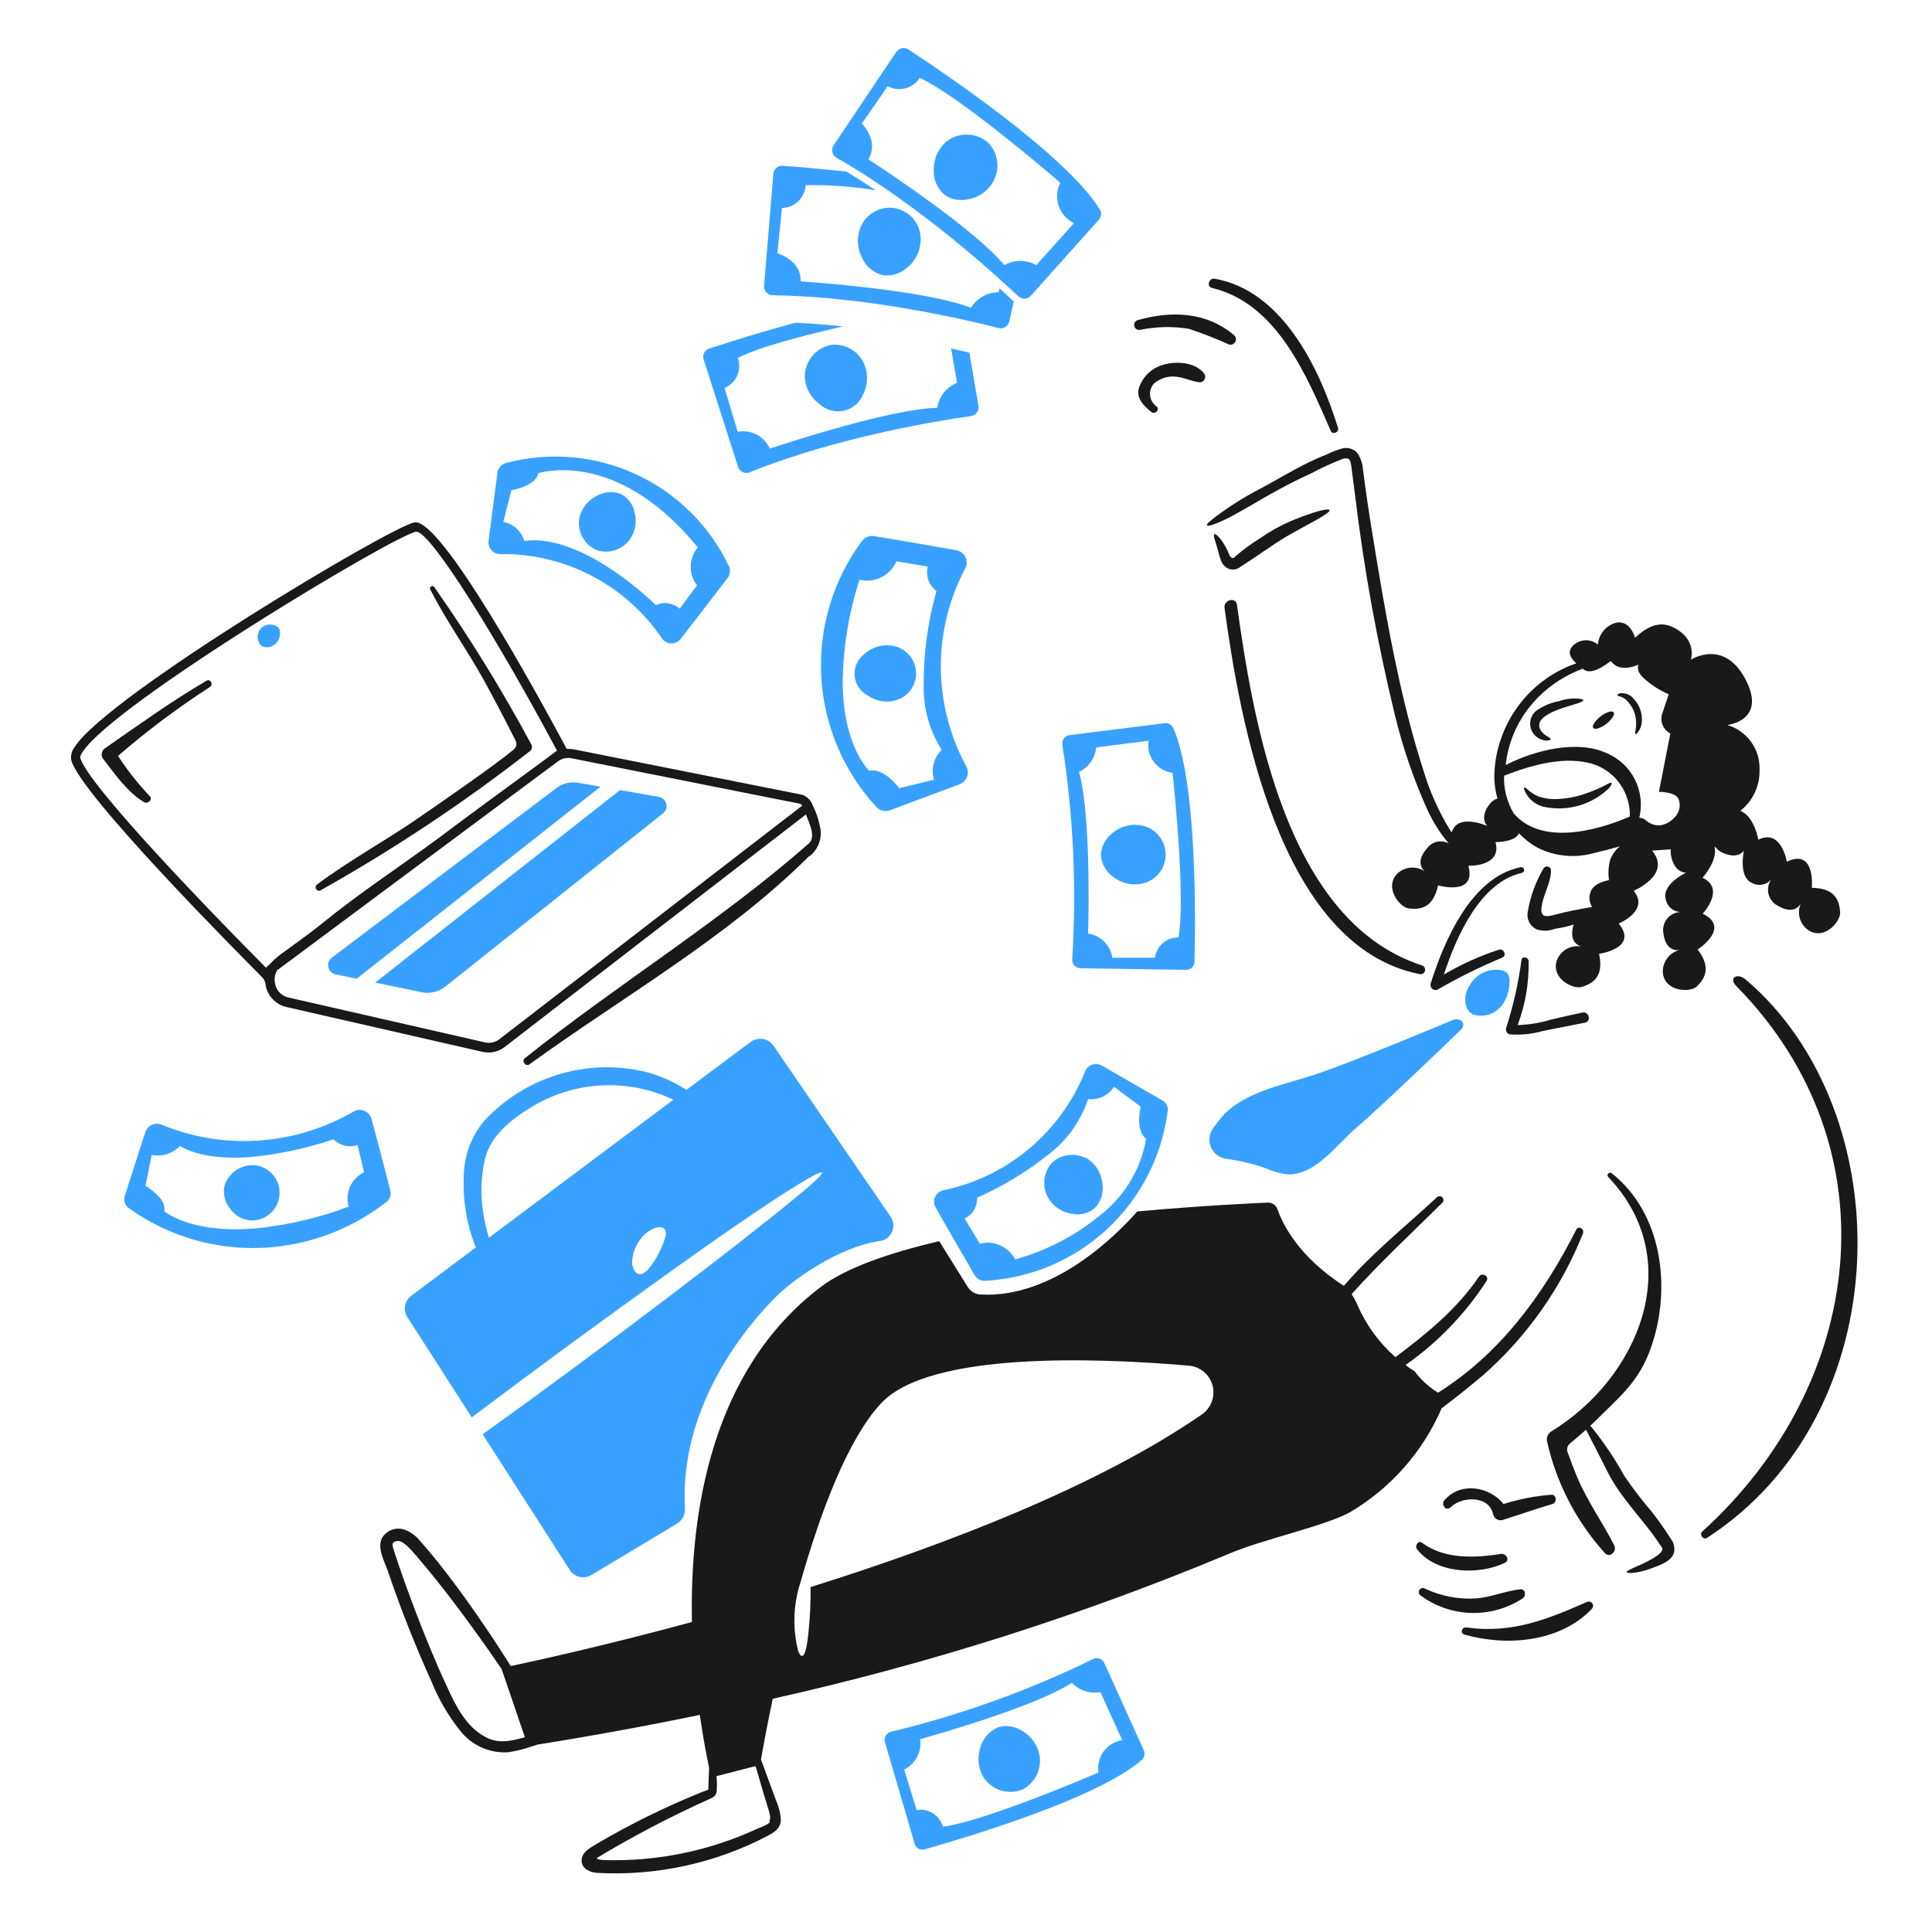 <svg width="154" height="154" viewBox="0 0 154 154" fill="none" xmlns="http://www.w3.org/2000/svg">
<path d="M92.647 87.71C91.039 86.791 89.442 85.873 87.832 84.941C87.716 84.874 87.588 84.832 87.455 84.819C87.322 84.806 87.188 84.821 87.062 84.864C86.935 84.906 86.819 84.975 86.722 85.066C86.624 85.157 86.547 85.268 86.495 85.391C85.543 87.784 84.011 89.903 82.038 91.558C80.065 93.214 77.712 94.354 75.19 94.877C75.048 94.908 74.914 94.972 74.801 95.064C74.688 95.156 74.598 95.273 74.538 95.406C74.479 95.54 74.451 95.685 74.458 95.831C74.465 95.977 74.506 96.119 74.578 96.246C75.573 98.017 77.073 100.577 77.686 101.64C77.772 101.79 77.9 101.913 78.054 101.993C78.208 102.073 78.382 102.107 78.555 102.091C82.162 101.892 85.585 100.44 88.235 97.984C90.884 95.529 92.593 92.226 93.065 88.644C93.109 88.464 93.092 88.275 93.016 88.106C92.941 87.936 92.811 87.797 92.647 87.71ZM87.935 96.669C85.895 98.402 83.503 99.67 80.923 100.383C80.714 99.999 80.411 99.675 80.041 99.441C79.672 99.207 79.25 99.071 78.814 99.046C78.575 99.048 78.337 99.081 78.105 99.142L76.897 97.129C77.207 96.982 77.466 96.745 77.641 96.45C77.816 96.154 77.899 95.814 77.879 95.471C79.844 94.605 81.693 93.497 83.383 92.174C84.945 91.036 86.117 89.442 86.737 87.612C87.137 87.655 87.542 87.586 87.906 87.413C88.27 87.239 88.579 86.968 88.798 86.63L90.923 88.208C90.795 88.804 90.602 90.221 91.358 90.769C90.962 93.083 89.747 95.178 87.935 96.671V96.669Z" fill="#38A1FF"/>
<path d="M93.516 58.014C93.455 57.888 93.355 57.785 93.231 57.718C93.108 57.652 92.966 57.626 92.827 57.645L85.258 58.595C85.17 58.606 85.085 58.635 85.009 58.679C84.932 58.723 84.865 58.782 84.811 58.852C84.757 58.923 84.718 59.003 84.695 59.089C84.672 59.174 84.667 59.264 84.678 59.351C85.56 65.007 85.824 70.741 85.468 76.454C85.46 76.544 85.47 76.635 85.499 76.721C85.527 76.808 85.573 76.887 85.633 76.955C85.694 77.023 85.767 77.078 85.849 77.116C85.932 77.155 86.021 77.176 86.112 77.179L94.535 77.307C94.71 77.311 94.879 77.245 95.006 77.124C95.132 77.004 95.206 76.838 95.212 76.663C95.288 73.815 95.464 62.411 93.516 58.014ZM93.933 74.734C93.476 74.718 93.031 74.874 92.685 75.172C92.338 75.471 92.117 75.888 92.065 76.342H88.667C88.594 75.855 88.367 75.405 88.019 75.057C87.671 74.709 87.221 74.482 86.734 74.409C86.783 72.606 86.928 64.795 86.01 61.526C86.388 61.348 86.713 61.075 86.953 60.733C87.193 60.392 87.34 59.993 87.378 59.577L91.55 59.046C91.505 59.34 91.519 59.64 91.591 59.929C91.664 60.217 91.793 60.489 91.971 60.727C92.149 60.965 92.373 61.166 92.629 61.317C92.885 61.468 93.169 61.566 93.464 61.606C93.614 62.959 94.499 71.623 93.933 74.734Z" fill="#38A1FF"/>
<path d="M77.025 61.09C75.707 58.669 75.009 55.959 74.995 53.202C74.981 50.445 75.651 47.727 76.945 45.293C77.016 45.154 77.053 45.002 77.055 44.846C77.056 44.691 77.02 44.537 76.952 44.398C76.883 44.258 76.782 44.137 76.658 44.044C76.534 43.95 76.39 43.887 76.237 43.859C74.093 43.473 70.953 42.941 69.666 42.732C69.484 42.703 69.297 42.725 69.126 42.796C68.955 42.867 68.808 42.984 68.7 43.134C66.399 46.246 65.254 50.064 65.463 53.929C65.671 57.794 67.221 61.465 69.844 64.312C69.978 64.462 70.154 64.569 70.349 64.618C70.544 64.666 70.75 64.655 70.939 64.585C72.79 63.896 74.659 63.2 76.51 62.508C76.643 62.455 76.763 62.376 76.862 62.273C76.962 62.171 77.039 62.049 77.087 61.915C77.136 61.781 77.156 61.638 77.145 61.496C77.135 61.354 77.094 61.215 77.025 61.09ZM74.449 62.153L71.712 62.814C71.679 62.83 71.679 62.814 71.679 62.814C71.277 62.315 70.246 61.188 69.28 61.445C68.829 60.962 67.202 58.918 67.17 54.455C67.197 51.655 67.649 48.875 68.511 46.21C69.096 46.352 69.712 46.283 70.251 46.015C70.791 45.747 71.218 45.297 71.458 44.745L73.954 45.163C73.863 45.52 73.881 45.896 74.004 46.243C74.128 46.59 74.351 46.892 74.647 47.112C73.937 49.621 73.594 52.218 73.628 54.825C73.625 56.576 74.122 58.292 75.061 59.769C74.751 60.072 74.529 60.455 74.421 60.875C74.313 61.296 74.323 61.738 74.449 62.153Z" fill="#38A1FF"/>
<path d="M77.992 32.344L77.268 28.109C77.069 28.068 76.536 27.942 75.813 27.771L76.287 30.509C75.874 30.677 75.511 30.949 75.235 31.299C74.958 31.649 74.777 32.065 74.709 32.506C71.102 32.587 63.163 35.163 61.359 35.759C61.166 35.319 60.84 34.95 60.427 34.705C60.014 34.459 59.535 34.349 59.056 34.39C58.959 34.39 58.863 34.407 58.799 34.407L57.752 30.928C58.201 30.739 58.562 30.385 58.759 29.939C58.957 29.493 58.977 28.988 58.815 28.528C60.479 27.664 64.091 26.733 67.177 26.021C65.918 25.878 64.654 25.779 63.388 25.726C61.084 26.353 58.796 27.04 56.528 27.788C56.441 27.816 56.36 27.862 56.291 27.922C56.221 27.983 56.165 28.056 56.124 28.139C56.084 28.221 56.06 28.311 56.055 28.403C56.05 28.494 56.063 28.586 56.093 28.673L58.831 37.208C58.86 37.301 58.908 37.386 58.972 37.459C59.036 37.532 59.114 37.591 59.202 37.632C59.29 37.672 59.385 37.695 59.482 37.697C59.579 37.699 59.675 37.681 59.765 37.643C66.75 34.825 74.964 33.505 77.393 33.166C77.487 33.154 77.578 33.122 77.66 33.073C77.741 33.025 77.812 32.96 77.868 32.883C77.924 32.806 77.964 32.719 77.985 32.627C78.006 32.534 78.009 32.438 77.992 32.344Z" fill="#38A1FF"/>
<path d="M31.113 94.909C30.824 93.766 30.118 91.011 29.6 89.144C29.554 89.004 29.477 88.877 29.375 88.771C29.273 88.666 29.149 88.584 29.011 88.533C28.874 88.482 28.726 88.463 28.58 88.477C28.434 88.49 28.293 88.537 28.167 88.612C25.671 90.055 22.856 90.857 19.974 90.947C17.553 91.018 15.144 90.579 12.904 89.659C12.78 89.605 12.646 89.577 12.51 89.577C12.375 89.577 12.241 89.605 12.117 89.66C11.993 89.714 11.881 89.794 11.789 89.893C11.698 89.993 11.627 90.111 11.583 90.239C11.036 91.945 10.488 93.653 9.941 95.344C9.887 95.52 9.89 95.709 9.951 95.882C10.012 96.056 10.127 96.206 10.279 96.31C13.149 98.365 16.589 99.474 20.119 99.482C23.98 99.484 27.732 98.198 30.78 95.827C30.923 95.726 31.031 95.585 31.091 95.42C31.151 95.256 31.159 95.078 31.113 94.909ZM27.797 96.181C25.412 97.077 22.921 97.66 20.386 97.916C15.796 98.32 13.599 96.939 13.093 96.551C13.271 95.714 12.24 94.925 11.595 94.522L12.095 92.058C12.497 92.139 12.914 92.116 13.306 91.993C13.697 91.869 14.051 91.647 14.334 91.35C15.881 92.232 17.953 92.369 19.939 92.234C22.202 92.014 24.433 91.539 26.589 90.818C26.833 91.066 27.143 91.239 27.481 91.319C27.82 91.399 28.174 91.382 28.503 91.269L29.019 93.443C28.523 93.68 28.128 94.086 27.904 94.588C27.68 95.089 27.642 95.654 27.797 96.181Z" fill="#38A1FF"/>
<path d="M18.37 96.383C18.574 96.665 18.842 96.893 19.152 97.05C19.463 97.206 19.806 97.286 20.154 97.283C20.718 97.263 21.253 97.028 21.65 96.626C22.046 96.224 22.273 95.685 22.285 95.12C22.296 94.555 22.091 94.008 21.711 93.59C21.331 93.172 20.806 92.915 20.242 92.873C19.728 92.851 19.221 92.998 18.797 93.29C18.374 93.583 18.058 94.006 17.897 94.495C17.826 94.825 17.831 95.167 17.913 95.495C17.995 95.822 18.151 96.126 18.37 96.383Z" fill="#38A1FF"/>
<path d="M117.431 80.866C117.849 80.999 118.299 80.995 118.716 80.856C119.132 80.718 119.494 80.45 119.749 80.093C120.058 79.655 120.247 79.144 120.297 78.611C120.345 78.112 120.394 77.564 119.814 77.372C119.305 77.244 118.768 77.289 118.288 77.499C117.807 77.708 117.409 78.071 117.157 78.531C116.974 78.79 116.856 79.089 116.814 79.403C116.772 79.717 116.807 80.037 116.915 80.335C117.021 80.566 117.203 80.754 117.431 80.866Z" fill="#38A1FF"/>
<path d="M115.611 81.382C116.481 80.931 116.98 81.688 116.368 82.154C115.373 83.137 109.958 88.322 108.107 89.9C106.593 91.189 104.805 93.749 102.583 93.604C102.014 93.536 101.46 93.378 100.94 93.138C99.896 92.77 98.817 92.511 97.72 92.364C97.461 92.326 97.215 92.223 97.007 92.064C96.799 91.905 96.635 91.695 96.53 91.455C96.425 91.215 96.383 90.952 96.408 90.691C96.433 90.431 96.524 90.18 96.672 89.965C96.907 89.624 97.16 89.296 97.43 88.982C99.249 86.954 102.535 86.438 105.015 85.585C108.412 84.425 115.611 81.382 115.611 81.382Z" fill="#38A1FF"/>
<path d="M70.971 96.954L61.663 83.362C61.566 83.218 61.44 83.096 61.293 83.001C61.146 82.907 60.982 82.844 60.81 82.816C60.638 82.787 60.462 82.793 60.293 82.835C60.124 82.876 59.965 82.952 59.826 83.056L54.721 86.873C53.662 86.192 52.498 85.691 51.275 85.392C49.006 84.886 46.644 84.983 44.424 85.672C42.203 86.361 40.202 87.619 38.618 89.321C37.609 90.513 37.03 92.011 36.975 93.572C36.859 95.572 37.183 97.573 37.925 99.434L32.788 103.283C32.526 103.476 32.348 103.762 32.291 104.083C32.234 104.404 32.302 104.735 32.482 105.006L37.603 112.977C42.903 108.983 48.255 105.058 53.659 101.205C63.949 93.83 68.474 91.334 63.498 95.392C58.973 99.144 48.215 107.341 38.473 114.33L45.413 125.136C45.592 125.418 45.875 125.619 46.2 125.694C46.526 125.769 46.868 125.713 47.152 125.538L53.997 121.432C54.208 121.292 54.376 121.096 54.481 120.866C54.586 120.636 54.625 120.381 54.593 120.13C54.126 110.902 61.147 104.106 61.791 103.43C63.127 102.045 66.863 99.388 70.132 98.921C70.346 98.893 70.549 98.809 70.721 98.679C70.893 98.548 71.028 98.375 71.112 98.177C71.197 97.978 71.229 97.761 71.204 97.547C71.179 97.332 71.099 97.128 70.971 96.954ZM53.048 98.562C52.791 99.44 52.375 100.264 51.822 100.994C51.323 101.654 50.76 101.815 50.47 101.07C50.18 100.346 50.679 98.88 51.646 98.188C52.613 97.517 53.24 97.824 53.048 98.564V98.562ZM38.973 98.658C38.761 97.98 38.605 97.285 38.506 96.581C38.285 95.172 38.34 93.734 38.667 92.346C39.102 90.559 40.728 89.238 42.242 88.32C43.938 87.256 45.875 86.638 47.874 86.523C49.873 86.407 51.868 86.799 53.675 87.66L38.973 98.658Z" fill="#38A1FF"/>
<path d="M70.866 51.447C70.796 51.436 70.725 51.431 70.653 51.434C69.983 51.448 69.341 51.711 68.853 52.171C68.6 52.372 68.401 52.633 68.273 52.929C68.146 53.226 68.094 53.55 68.122 53.871C68.15 54.193 68.257 54.503 68.434 54.773C68.612 55.043 68.853 55.264 69.137 55.419C69.457 55.652 69.827 55.811 70.217 55.882C70.608 55.953 71.009 55.935 71.392 55.83C71.904 55.685 72.349 55.363 72.644 54.92C72.94 54.477 73.067 53.943 73.004 53.414C72.941 52.885 72.69 52.396 72.299 52.036C71.906 51.675 71.399 51.467 70.866 51.447Z" fill="#38A1FF"/>
<path d="M58.088 45.1C56.547 41.882 53.931 39.301 50.691 37.804C47.451 36.308 43.791 35.989 40.341 36.902C40.162 36.948 40.001 37.046 39.879 37.184C39.756 37.322 39.677 37.493 39.652 37.675C39.41 39.495 39.185 41.299 38.943 43.118C38.925 43.249 38.936 43.382 38.974 43.508C39.012 43.635 39.077 43.751 39.164 43.85C39.251 43.95 39.358 44.029 39.479 44.083C39.599 44.137 39.73 44.165 39.862 44.165C42.403 44.129 44.914 44.725 47.167 45.901C49.421 47.076 51.347 48.793 52.773 50.897C52.856 51.015 52.965 51.112 53.093 51.18C53.22 51.248 53.361 51.285 53.506 51.288C53.65 51.292 53.793 51.261 53.923 51.198C54.053 51.136 54.167 51.044 54.255 50.929C55.494 49.35 57.266 47.016 58.007 46.065C58.11 45.928 58.172 45.765 58.186 45.595C58.201 45.424 58.167 45.253 58.088 45.1ZM55.561 46.663L54.176 48.515C53.852 48.237 53.443 48.078 53.017 48.064C52.764 48.065 52.516 48.125 52.291 48.241C51.296 47.275 46.108 42.524 41.792 43.12C41.683 42.736 41.468 42.39 41.172 42.123C40.876 41.855 40.51 41.676 40.117 41.606L40.761 39.079C41.357 38.966 42.726 38.612 42.919 37.71C43.982 37.42 49.634 36.309 55.625 43.636C55.27 44.056 55.07 44.586 55.058 45.137C55.046 45.687 55.223 46.225 55.559 46.661L55.561 46.663Z" fill="#38A1FF"/>
<path d="M49.521 39.398C49.274 39.281 49.005 39.221 48.732 39.221C48.333 39.226 47.941 39.325 47.588 39.512C47.231 39.685 46.918 39.938 46.672 40.25C46.427 40.562 46.256 40.927 46.172 41.315C46.084 41.843 46.18 42.385 46.443 42.851C46.707 43.317 47.122 43.678 47.62 43.875C48.109 44.02 48.633 44.002 49.111 43.825C49.59 43.648 49.999 43.321 50.277 42.893C50.472 42.582 50.599 42.233 50.65 41.87C50.7 41.506 50.671 41.136 50.567 40.783C50.504 40.49 50.378 40.214 50.198 39.975C50.017 39.736 49.786 39.539 49.521 39.398Z" fill="#38A1FF"/>
<path d="M90.666 65.761C90.588 65.749 90.51 65.744 90.431 65.746C89.723 65.757 89.046 66.035 88.535 66.525C88.295 66.734 88.101 66.992 87.967 67.28C87.833 67.569 87.761 67.883 87.756 68.201C87.788 68.558 87.901 68.901 88.087 69.207C88.273 69.512 88.527 69.771 88.828 69.963C89.166 70.212 89.556 70.38 89.969 70.454C90.382 70.528 90.807 70.506 91.21 70.389C91.746 70.233 92.21 69.891 92.519 69.425C92.828 68.959 92.961 68.399 92.896 67.844C92.831 67.288 92.571 66.774 92.162 66.393C91.754 66.011 91.224 65.786 90.665 65.759L90.666 65.761Z" fill="#38A1FF"/>
<path d="M91.165 139.501L88.026 132.56C87.991 132.478 87.94 132.405 87.876 132.344C87.812 132.284 87.736 132.237 87.653 132.207C87.57 132.177 87.481 132.164 87.393 132.169C87.305 132.175 87.219 132.198 87.14 132.238C82 134.751 76.6 136.694 71.038 138.035C70.949 138.055 70.864 138.092 70.79 138.146C70.716 138.199 70.654 138.267 70.607 138.346C70.56 138.424 70.53 138.511 70.518 138.602C70.507 138.692 70.513 138.784 70.539 138.872L72.906 146.957C72.926 147.041 72.964 147.12 73.017 147.188C73.069 147.257 73.135 147.314 73.211 147.357C73.286 147.399 73.369 147.425 73.456 147.434C73.542 147.443 73.629 147.434 73.711 147.408C76.448 146.634 87.4 143.446 91.023 140.273C91.122 140.174 91.189 140.047 91.214 139.909C91.24 139.771 91.223 139.629 91.165 139.501ZM87.558 141.288C86.318 141.819 78.282 145.218 75.158 145.604C75.052 145.227 74.83 144.894 74.524 144.651C74.217 144.408 73.841 144.268 73.451 144.251C73.323 144.254 73.195 144.265 73.068 144.284L72.072 141.047C72.514 140.832 72.876 140.482 73.104 140.047C73.333 139.613 73.417 139.117 73.344 138.631C75.084 138.148 82.588 135.974 85.443 134.138C85.73 134.439 86.088 134.665 86.484 134.794C86.881 134.924 87.303 134.953 87.713 134.879L89.452 138.708C89.158 138.752 88.876 138.854 88.621 139.008C88.367 139.162 88.145 139.365 87.969 139.605C87.793 139.844 87.667 140.117 87.596 140.405C87.525 140.694 87.513 140.994 87.558 141.288Z" fill="#38A1FF"/>
<path d="M81.442 137.948C81.062 137.717 80.627 137.591 80.182 137.584C79.97 137.581 79.759 137.617 79.56 137.69C79.219 137.83 78.914 138.047 78.669 138.323C78.425 138.599 78.246 138.928 78.148 139.283C78.008 139.692 77.963 140.127 78.016 140.556C78.069 140.985 78.219 141.395 78.455 141.757C78.793 142.235 79.286 142.581 79.849 142.739C80.413 142.896 81.013 142.855 81.55 142.623C82.039 142.356 82.428 141.938 82.661 141.433C82.893 140.927 82.956 140.359 82.841 139.815C82.753 139.423 82.582 139.053 82.341 138.732C82.1 138.41 81.794 138.143 81.442 137.948Z" fill="#38A1FF"/>
<path d="M52.532 63.522L49.424 62.975L29.906 78.322L33.626 79.094C33.952 79.159 34.287 79.152 34.61 79.074C34.932 78.996 35.234 78.85 35.494 78.644L52.855 64.827C52.965 64.739 53.048 64.621 53.094 64.487C53.139 64.353 53.145 64.209 53.111 64.071C53.078 63.934 53.005 63.809 52.902 63.712C52.8 63.614 52.671 63.549 52.532 63.522Z" fill="#38A1FF"/>
<path d="M47.87 62.706L46.09 62.395C45.787 62.342 45.476 62.352 45.177 62.424C44.878 62.496 44.597 62.629 44.351 62.814L26.443 76.342C26.332 76.428 26.247 76.545 26.198 76.678C26.15 76.811 26.141 76.955 26.171 77.094C26.202 77.232 26.271 77.359 26.37 77.459C26.47 77.56 26.596 77.63 26.734 77.662L28.43 78.014L47.87 62.706Z" fill="#38A1FF"/>
<path d="M21.726 51.477C21.97 51.348 22.157 51.133 22.252 50.875C22.347 50.616 22.343 50.331 22.241 50.075C22.142 49.977 22.024 49.9 21.894 49.849C21.765 49.799 21.625 49.776 21.486 49.782C21.347 49.788 21.21 49.823 21.085 49.885C20.96 49.946 20.849 50.033 20.759 50.14C20.604 50.328 20.524 50.568 20.536 50.813C20.548 51.057 20.65 51.288 20.824 51.461C20.958 51.546 21.113 51.592 21.273 51.595C21.432 51.598 21.588 51.557 21.726 51.477Z" fill="#38A1FF"/>
<path d="M80.79 24.013C80.422 23.665 80.05 23.32 79.675 22.98L79.603 23.295C79.159 23.292 78.722 23.405 78.335 23.622C77.949 23.84 77.625 24.154 77.397 24.534C74.047 23.214 65.705 22.554 63.821 22.425C63.87 20.959 62.484 20.363 61.969 20.186L62.324 16.579C62.812 16.572 63.279 16.381 63.631 16.043C63.984 15.705 64.195 15.246 64.223 14.759C66.092 14.727 67.959 14.863 69.803 15.166C69.037 14.653 68.257 14.153 67.466 13.676C65.224 13.431 63.336 13.284 62.387 13.216C62.296 13.209 62.204 13.22 62.118 13.249C62.031 13.278 61.951 13.324 61.882 13.384C61.813 13.444 61.757 13.517 61.716 13.599C61.676 13.681 61.652 13.77 61.647 13.861L60.905 22.782C60.898 22.878 60.91 22.974 60.941 23.065C60.973 23.155 61.022 23.238 61.087 23.309C61.151 23.38 61.23 23.437 61.317 23.477C61.404 23.516 61.499 23.537 61.594 23.539C69.131 23.619 77.215 25.536 79.598 26.148C79.689 26.171 79.784 26.175 79.877 26.161C79.97 26.147 80.059 26.114 80.138 26.064C80.218 26.015 80.287 25.949 80.341 25.872C80.395 25.795 80.433 25.708 80.452 25.616L80.805 24.034L80.79 24.013Z" fill="#38A1FF"/>
<path d="M68.645 17.994C68.463 18.395 68.374 18.833 68.385 19.273C68.396 19.714 68.507 20.146 68.709 20.538C68.859 20.883 69.088 21.189 69.376 21.431C69.664 21.673 70.005 21.845 70.371 21.933C70.702 21.98 71.039 21.957 71.36 21.865C71.681 21.773 71.979 21.613 72.234 21.397C72.561 21.15 72.832 20.837 73.028 20.477C73.225 20.118 73.343 19.721 73.375 19.312C73.438 18.726 73.29 18.137 72.96 17.649C72.629 17.162 72.136 16.807 71.568 16.649C71 16.491 70.395 16.54 69.86 16.786C69.324 17.033 68.894 17.461 68.645 17.995V17.994Z" fill="#38A1FF"/>
<path d="M87.671 16.708C85.014 12.343 74.932 5.597 72.404 3.937C72.248 3.838 72.058 3.804 71.877 3.843C71.696 3.883 71.538 3.992 71.437 4.147L66.444 11.587C66.391 11.667 66.355 11.757 66.338 11.852C66.322 11.947 66.325 12.044 66.348 12.137C66.371 12.23 66.412 12.318 66.47 12.395C66.528 12.471 66.601 12.535 66.685 12.582C73.239 16.318 79.375 21.924 81.163 23.613C81.231 23.679 81.313 23.73 81.402 23.763C81.49 23.796 81.585 23.811 81.68 23.806C81.775 23.802 81.868 23.778 81.953 23.737C82.038 23.695 82.115 23.637 82.177 23.565L87.577 17.529C87.68 17.422 87.745 17.283 87.762 17.134C87.779 16.986 87.747 16.836 87.671 16.708ZM82.6 21.134C82.212 20.914 81.774 20.798 81.328 20.798C80.882 20.798 80.444 20.914 80.056 21.134C77.769 18.363 70.796 13.725 69.218 12.695C69.975 11.439 69.073 10.245 68.702 9.845L70.761 6.868C71.189 7.104 71.692 7.167 72.165 7.044C72.638 6.921 73.046 6.622 73.306 6.208C76.35 7.581 83.451 13.648 84.514 14.566C84.372 14.849 84.287 15.157 84.265 15.473C84.243 15.789 84.284 16.107 84.385 16.406C84.487 16.706 84.648 16.983 84.858 17.22C85.069 17.457 85.324 17.65 85.609 17.787L82.6 21.134Z" fill="#38A1FF"/>
<path d="M75.486 11.244C75.147 11.525 74.875 11.879 74.692 12.28C74.509 12.681 74.42 13.118 74.43 13.559C74.413 13.935 74.484 14.311 74.638 14.655C74.791 15 75.022 15.304 75.313 15.544C75.59 15.731 75.903 15.858 76.232 15.915C76.561 15.972 76.899 15.959 77.223 15.876C77.625 15.797 78.006 15.634 78.341 15.396C78.675 15.158 78.955 14.852 79.162 14.498C79.443 14.005 79.557 13.434 79.486 12.871C79.416 12.307 79.165 11.782 78.771 11.373C78.32 10.98 77.749 10.753 77.151 10.729C76.554 10.706 75.966 10.887 75.486 11.244Z" fill="#38A1FF"/>
<path d="M85.533 96.766C85.834 96.82 86.143 96.807 86.439 96.728C86.734 96.65 87.009 96.508 87.244 96.313C87.488 96.071 87.672 95.776 87.784 95.451C87.895 95.127 87.931 94.781 87.888 94.44C87.862 94.037 87.747 93.645 87.549 93.293C87.352 92.942 87.078 92.638 86.747 92.406C86.357 92.176 85.912 92.055 85.46 92.055C85.144 92.049 84.831 92.11 84.54 92.233C84.25 92.357 83.989 92.541 83.775 92.772C83.449 93.177 83.261 93.675 83.24 94.194C83.219 94.713 83.365 95.225 83.658 95.654C83.874 95.962 84.153 96.22 84.476 96.411C84.799 96.603 85.16 96.724 85.533 96.766Z" fill="#38A1FF"/>
<path d="M65.335 65.775C65.218 65.217 65.028 64.676 64.771 64.167C64.77 64.155 64.764 64.143 64.755 64.135C64.683 63.95 64.57 63.783 64.425 63.646C64.28 63.51 64.107 63.407 63.917 63.346L45.72 59.726C45.539 59.699 45.355 59.688 45.172 59.694C42.805 55.265 35.124 41.24 33.03 41.641C31.097 42.007 8.632 55.406 5.959 59.528C5.845 59.672 5.761 59.838 5.712 60.015C5.662 60.191 5.648 60.376 5.67 60.559C6.314 63.265 19.39 76.373 20.871 77.871C21.061 78.051 21.171 78.299 21.178 78.56C21.258 78.973 21.455 79.353 21.747 79.656C22.038 79.959 22.411 80.172 22.82 80.267L38.474 83.846C38.627 83.877 38.783 83.894 38.94 83.895C39.412 83.892 39.869 83.734 40.242 83.444L64.24 64.923C64.449 65.503 65.093 66.695 64.465 67.242C57.315 73.506 49.227 78.451 41.823 84.36C41.549 84.59 41.919 85.053 42.193 84.843C49.553 79.513 58.007 74.715 64.481 68.257C64.513 68.24 64.529 68.24 64.558 68.224C64.914 67.938 65.177 67.552 65.315 67.117C65.454 66.681 65.46 66.214 65.335 65.775ZM6.394 60.382C6.394 60.382 6.362 60.253 6.588 59.931C9.083 56.082 31.339 42.716 33.175 42.378C34.366 42.378 39.778 51.183 44.399 59.836C44.399 59.836 44.061 60.093 44.029 60.109C43.707 60.351 43.385 60.593 43.046 60.834C40.341 62.831 37.62 64.796 34.93 66.825C31.867 69.08 28.665 71.173 25.718 73.573C24.768 74.346 23.753 75.054 22.771 75.779C22.462 75.991 22.166 76.221 21.885 76.468C21.644 76.698 21.45 76.919 21.196 77.128C17.007 72.927 6.877 62.459 6.394 60.382ZM39.81 82.831C39.648 82.958 39.46 83.046 39.259 83.091C39.059 83.135 38.851 83.135 38.65 83.088L22.997 79.513C22.725 79.455 22.477 79.316 22.285 79.115C22.093 78.914 21.965 78.66 21.918 78.386C21.845 78.027 21.908 77.653 22.096 77.337L44.496 60.671C44.73 60.501 45.012 60.41 45.301 60.414C45.393 60.417 45.485 60.428 45.575 60.446L63.773 64.07C63.846 64.097 63.908 64.148 63.95 64.214L39.81 82.831Z" fill="#191919"/>
<path d="M16.459 54.262C13.626 55.921 11.064 57.773 8.375 59.641C8.302 59.688 8.241 59.75 8.194 59.823C8.148 59.897 8.119 59.979 8.108 60.065C8.097 60.151 8.106 60.239 8.132 60.321C8.159 60.404 8.203 60.479 8.262 60.543C9.197 61.751 10.163 63.151 11.483 63.941C11.789 64.118 12.191 63.711 11.95 63.474C11.005 62.481 10.153 61.403 9.406 60.253C11.718 58.255 14.166 56.42 16.733 54.761C17.039 54.553 16.765 54.069 16.459 54.262Z" fill="#191919"/>
<path d="M25.59 70.947C31.398 67.685 36.952 63.992 42.206 59.899C42.299 59.842 42.365 59.751 42.392 59.646C42.419 59.541 42.404 59.43 42.351 59.335C40.025 55.01 37.445 50.827 34.624 46.807C34.599 46.764 34.557 46.733 34.509 46.721C34.461 46.709 34.41 46.716 34.367 46.742C34.324 46.767 34.293 46.809 34.281 46.857C34.269 46.906 34.276 46.957 34.302 46.999C35.398 49.144 36.752 51.122 37.977 53.184C39.024 54.955 40.586 58.014 41.102 59.045C41.157 59.156 41.174 59.283 41.151 59.405C41.128 59.528 41.065 59.639 40.972 59.722C39.684 60.833 34.756 64.247 32.953 65.471C30.457 67.162 27.719 68.675 25.303 70.479C25.27 70.497 25.24 70.521 25.216 70.55C25.192 70.58 25.175 70.614 25.165 70.65C25.155 70.686 25.152 70.725 25.157 70.762C25.163 70.799 25.176 70.835 25.195 70.868C25.215 70.9 25.241 70.927 25.273 70.949C25.304 70.971 25.339 70.986 25.376 70.993C25.413 71.001 25.451 71 25.488 70.992C25.525 70.984 25.56 70.969 25.59 70.947Z" fill="#191919"/>
<path d="M115.547 119.66L115.531 119.644C114.967 119.226 114.967 120.595 115.531 120.176L115.547 120.16C115.588 120.132 115.621 120.095 115.645 120.052C115.668 120.008 115.68 119.959 115.68 119.91C115.68 119.861 115.668 119.812 115.645 119.769C115.621 119.725 115.588 119.688 115.547 119.66Z" fill="#191919"/>
<path d="M135.323 75.681C135.323 75.681 138.012 73.957 135.725 72.83C135.725 72.83 137.577 70.849 135.709 69.964C135.709 69.964 136.917 68.643 136.675 67.514H136.723C136.86 67.686 137.029 67.828 137.222 67.933C138.543 68.577 139.01 67.803 139.01 67.803C139.01 67.803 138.543 69.865 139.623 70.364C139.888 70.518 140.201 70.569 140.501 70.507C140.801 70.444 141.068 70.273 141.249 70.026C141.116 70.189 141.021 70.38 140.97 70.584C140.92 70.788 140.915 71.001 140.957 71.208C140.998 71.414 141.085 71.609 141.211 71.778C141.337 71.946 141.498 72.085 141.684 72.184C143.102 73.038 143.553 71.991 143.553 71.991C143.378 72.372 143.348 72.804 143.466 73.206C143.584 73.608 143.844 73.954 144.197 74.181C145.468 74.937 146.723 73.44 146.677 72.715C146.596 71.282 145.791 70.801 144.422 70.766C144.422 70.766 144.728 67.578 142.425 68.689C142.425 68.689 142.007 66.016 140.154 66.934C140.154 66.934 139.848 65.066 138.721 64.631C139.212 64.246 139.606 63.751 139.872 63.186C140.138 62.621 140.268 62.002 140.252 61.378C140.287 60.578 140.052 59.788 139.584 59.137C139.117 58.486 138.445 58.011 137.676 57.787C137.676 57.787 140.864 57.465 139.141 54.164C137.418 50.863 134.777 52.585 134.777 52.585C134.777 52.585 135.356 50.862 133.199 49.928C132.152 49.477 131.12 50.089 130.332 50.83C130.102 50.141 129.688 49.528 128.882 49.622C128.476 49.716 128.111 49.937 127.838 50.253C127.566 50.568 127.402 50.962 127.368 51.378C127.14 51.187 126.86 51.07 126.564 51.041C126.268 51.012 125.97 51.073 125.71 51.216C124.714 51.812 125.211 52.489 125.646 52.875C124.554 53.249 123.54 53.816 122.65 54.55C121.266 55.696 120.224 57.2 119.639 58.898C119.342 59.744 119.169 60.628 119.123 61.523C119.082 62.24 119.164 62.959 119.365 63.648C119.134 63.727 118.928 63.866 118.769 64.051C117.851 65.194 118.56 65.839 118.56 65.839C118.56 65.839 116.627 64.985 115.919 65.936C115.833 66.061 115.763 66.196 115.71 66.338C115.641 66.259 115.582 66.172 115.532 66.08C114.669 64.657 113.987 63.131 113.503 61.539C111.571 55.629 110.395 48.736 109.412 42.649C109.123 40.909 108.866 39.164 108.64 37.415C108.61 36.935 108.448 36.473 108.173 36.079C108.026 35.926 107.841 35.815 107.638 35.756C107.435 35.697 107.219 35.691 107.013 35.74C106.553 35.871 106.106 36.044 105.676 36.256C105.209 36.433 104.774 36.642 104.323 36.852C103.022 37.479 101.78 38.253 100.507 38.929C99.236 39.581 98.024 40.34 96.884 41.2C96.746 41.302 96.611 41.41 96.481 41.522C95.741 42.117 96.513 42.021 98.14 41.168C99.348 40.523 100.507 39.799 101.715 39.139C102.626 38.637 103.555 38.169 104.501 37.737C105.304 37.307 106.133 36.926 106.981 36.594C107.144 36.522 107.329 36.517 107.497 36.578C107.573 36.61 107.657 36.787 107.706 37.11C107.802 37.818 107.899 38.575 107.996 39.348C108.707 45.284 109.771 51.172 111.184 56.981C111.81 59.58 112.679 62.114 113.777 64.55C114.224 65.519 114.798 66.423 115.484 67.24C115.202 67.077 114.869 67.025 114.551 67.093C114.233 67.162 113.951 67.346 113.761 67.61C112.666 68.835 113.6 69.479 113.6 69.479C113.259 69.236 112.842 69.124 112.426 69.162C112.009 69.201 111.62 69.387 111.329 69.688C110.347 70.783 111.571 72.312 112.279 72.409C113.697 72.603 114.324 71.91 114.63 70.571C114.63 70.571 117.707 71.472 117.046 69.009C117.046 69.009 119.751 69.106 119.204 67.125C119.204 67.125 120.798 67.141 121.072 66.416C121.499 66.871 121.993 67.257 122.538 67.56C123.896 68.25 125.461 68.416 126.933 68.027C127.668 67.856 128.398 67.668 129.124 67.463C128.776 67.742 128.508 68.109 128.351 68.526C128.205 69.055 128.173 69.609 128.254 70.152C127.642 70.281 126.885 70.555 126.741 71.231C126.693 71.41 126.683 71.597 126.711 71.779C126.739 71.962 126.803 72.137 126.901 72.294C125.906 72.471 124.888 72.649 123.907 72.922C123.278 73.084 122.763 73.164 122.875 72.309C123.005 71.295 123.616 70.409 123.632 69.378C123.63 69.309 123.605 69.243 123.562 69.189C123.519 69.135 123.46 69.097 123.394 69.079C123.327 69.061 123.257 69.064 123.192 69.09C123.128 69.114 123.074 69.159 123.037 69.218C122.411 70.28 121.985 71.448 121.78 72.663C121.72 72.945 121.757 73.239 121.886 73.496C122.015 73.754 122.227 73.96 122.489 74.081C122.969 74.234 123.487 74.216 123.955 74.031C124.458 73.964 124.953 73.851 125.436 73.694C124.953 75.24 126.064 75.449 126.064 75.449C125.652 75.369 125.225 75.441 124.861 75.651C124.497 75.861 124.221 76.195 124.083 76.592C123.649 78.009 125.385 78.879 126.08 78.669C127.449 78.267 127.739 77.382 127.465 76.028C127.465 76.028 130.638 75.594 129.027 73.614C129.027 73.614 131.523 72.599 130.219 71.005C130.219 71.005 133.282 69.732 131.685 67.799L133.182 67.703C133.163 67.875 133.169 68.048 133.199 68.218C133.505 69.652 134.406 69.555 134.406 69.555C134.406 69.555 132.492 70.457 132.764 71.617C132.804 71.922 132.957 72.201 133.192 72.401C133.427 72.6 133.728 72.705 134.035 72.695C133.824 72.691 133.614 72.733 133.421 72.819C133.228 72.905 133.056 73.033 132.918 73.192C132.779 73.352 132.678 73.541 132.621 73.744C132.563 73.948 132.551 74.161 132.586 74.37C132.78 75.996 133.888 75.723 133.888 75.723C133.478 75.823 133.118 76.066 132.873 76.409C132.628 76.751 132.513 77.171 132.551 77.591C132.744 79.056 134.695 79.122 135.224 78.653C136.24 77.71 136.143 76.792 135.323 75.681ZM120.652 64.827C120.37 64.338 120.159 63.812 120.024 63.265C119.916 62.795 119.872 62.313 119.895 61.831C122.039 60.994 124.774 60.189 127.061 60.929C127.917 61.229 128.655 61.793 129.167 62.541C129.68 63.288 129.941 64.18 129.911 65.086C128.269 65.808 123.116 67.725 120.652 64.827ZM121.892 56.388C122.798 55.24 123.955 54.315 125.273 53.683C125.58 53.538 125.869 53.409 126.159 53.296C126.772 53.94 128.074 52.941 128.349 52.716H128.426C129.119 53.683 130.535 53.007 130.6 52.974C130.584 53.007 130.375 53.474 131.019 54.053C131.607 54.592 132.282 55.027 133.016 55.341C133.016 55.341 132.983 55.438 132.516 56.823C132.401 57.126 132.401 57.461 132.516 57.764C132.632 58.067 132.856 58.317 133.144 58.465C132.404 62.25 132.225 63.151 132.225 63.151C132.241 63.087 132.563 63.135 132.595 63.135C133.014 63.2 133.642 63.265 133.82 63.748C133.894 63.975 133.908 64.218 133.861 64.452C133.814 64.686 133.707 64.905 133.551 65.086C133.258 65.431 132.864 65.674 132.424 65.779C132.2 65.806 131.973 65.785 131.759 65.715C131.545 65.646 131.348 65.53 131.184 65.376C131.037 65.258 130.857 65.19 130.669 65.182C130.916 64.159 130.794 63.082 130.322 62.141C129.85 61.201 129.06 60.458 128.092 60.045C125.74 58.934 122.31 59.804 120.024 60.979C120.024 60.915 120.04 60.867 120.04 60.802C120.247 59.191 120.887 57.665 121.892 56.388Z" fill="#191919"/>
<path d="M123.228 59.029C123.663 59.029 123.679 58.9 123.486 58.788C123.309 58.659 122.797 58.449 122.697 57.918C122.504 56.855 125.161 56.275 125.853 56.033C126.256 55.889 126.32 55.792 126.03 55.712C125.439 55.629 124.838 55.69 124.275 55.889C123.606 56.01 122.973 56.279 122.423 56.678C122.281 56.804 122.167 56.959 122.089 57.133C122.011 57.306 121.97 57.495 121.97 57.685C121.97 57.875 122.011 58.063 122.089 58.236C122.167 58.41 122.281 58.565 122.423 58.691C122.65 58.884 122.932 59.002 123.228 59.029Z" fill="#191919"/>
<path d="M127.577 57.982C128.018 57.785 128.385 57.453 128.624 57.033C128.752 56.71 128.494 56.614 128.043 56.823C127.602 57.02 127.235 57.353 126.996 57.773C126.868 58.095 127.126 58.194 127.577 57.982Z" fill="#191919"/>
<path d="M128.237 62.443C127.708 62.73 127.159 62.978 126.594 63.184C125.724 63.514 124.803 63.689 123.872 63.699C123.468 63.69 123.067 63.625 122.681 63.506C122.393 63.396 122.127 63.238 121.892 63.039C121.537 62.701 121.393 62.668 121.521 63.007C121.667 63.358 121.9 63.665 122.199 63.9C122.498 64.134 122.853 64.287 123.228 64.344C124.13 64.509 125.058 64.457 125.934 64.19C126.811 63.924 127.612 63.451 128.269 62.812C128.575 62.411 128.51 62.315 128.237 62.443Z" fill="#191919"/>
<path d="M129.009 55.486C129.277 55.532 129.522 55.669 129.702 55.873C130.029 56.213 130.258 56.637 130.362 57.098C130.436 57.475 130.436 57.864 130.362 58.241C130.314 58.498 130.346 58.579 130.491 58.45C130.753 58.147 130.89 57.755 130.874 57.355C130.882 56.761 130.663 56.185 130.261 55.747C130.129 55.569 129.952 55.431 129.748 55.346C129.544 55.261 129.321 55.232 129.102 55.264C128.849 55.373 128.897 55.454 129.009 55.486Z" fill="#191919"/>
<path d="M102.873 41.54C102.042 41.901 101.249 42.343 100.506 42.861C99.785 43.305 99.101 43.806 98.46 44.359C98.428 44.375 98.412 44.407 98.384 44.439C98.239 44.552 98.078 44.423 97.997 44.246C97.826 43.797 97.594 43.375 97.308 42.989C96.841 42.426 96.68 42.474 96.793 42.893C96.857 43.102 96.954 43.424 97.082 43.859C97.146 44.138 97.227 44.412 97.324 44.68C97.379 44.834 97.467 44.974 97.581 45.09C97.695 45.207 97.832 45.298 97.984 45.357C98.141 45.404 98.308 45.41 98.468 45.377C98.629 45.343 98.778 45.269 98.903 45.163C100.175 44.359 101.383 43.457 102.575 42.748C103.766 42.055 104.877 41.508 105.49 41.106C106.72 40.349 105.563 40.43 102.873 41.54Z" fill="#191919"/>
<path d="M139.171 78.096C138.482 77.5 137.753 77.951 138.398 78.595C151.136 91.559 148.623 110.352 135.692 122.076C135.419 122.318 135.773 122.785 136.079 122.576C151.458 112.607 151.539 88.628 139.171 78.096Z" fill="#191919"/>
<path d="M133.148 122.608C132.698 121.898 132.215 121.21 131.699 120.546C130.904 119.623 130.163 118.655 129.479 117.647C128.722 116.281 127.849 114.983 126.87 113.767C126.836 113.725 126.799 113.687 126.757 113.653C126.886 113.525 127.031 113.396 127.16 113.271C129.125 111.306 130.655 110.146 131.62 107.36C133.247 102.674 132.506 96.717 128.481 93.527C128.288 93.366 128.014 93.623 128.191 93.817C134.552 100.5 130.606 109.84 123.666 114.091C123.536 114.169 123.432 114.285 123.369 114.423C123.305 114.561 123.285 114.715 123.311 114.865C124.047 118.188 125.634 121.262 127.917 123.786C128.288 124.237 128.913 123.657 128.675 123.19C127.853 121.532 126.468 119.583 125.679 117.65C125.422 117.029 125.18 116.401 124.955 115.767C124.907 115.64 124.902 115.5 124.939 115.37C124.977 115.239 125.056 115.124 125.164 115.042C125.454 114.8 125.904 114.429 126.42 113.963C126.742 114.575 127.305 115.67 128.062 117.167C128.964 119.052 130.542 120.694 131.669 122.208C131.959 122.591 132.218 122.965 132.459 123.335C132.878 123.818 130.768 124.736 130.446 124.867C129.527 125.269 129.399 125.398 130.092 125.382C130.622 125.33 131.142 125.205 131.638 125.011C132.266 124.77 133.377 124.432 133.457 123.627C133.476 123.445 133.458 123.261 133.405 123.086C133.352 122.911 133.264 122.749 133.148 122.608Z" fill="#191919"/>
<path d="M97.608 48.465C98.8 57.194 101.908 75.423 113.152 77.646C113.243 77.668 113.338 77.653 113.419 77.606C113.499 77.559 113.558 77.482 113.583 77.392C113.608 77.302 113.597 77.207 113.553 77.124C113.508 77.042 113.434 76.981 113.345 76.953C102.523 73.442 99.914 57.612 98.593 48.191C98.492 47.551 97.51 47.821 97.608 48.465Z" fill="#191919"/>
<path d="M96.624 22.956C101.794 24.197 104.145 29.929 106.078 34.358C106.223 34.68 106.754 34.455 106.657 34.116C105.192 29.382 102.245 23.182 96.834 22.216C96.351 22.135 96.142 22.843 96.624 22.956Z" fill="#191919"/>
<path d="M118.187 109.644C121.707 106.555 124.445 102.675 126.175 98.323C126.32 97.969 125.837 97.662 125.644 98.017C122.887 103.46 119.412 108.002 114.628 111.012C113.903 110.567 113.27 109.988 112.761 109.306L112.31 109.015C112.213 108.951 112.133 108.871 112.036 108.806C114.599 107.009 116.792 104.735 118.494 102.107C118.735 101.724 118.139 101.399 117.898 101.753C116.094 104.394 113.711 106.31 111.231 108.179C109.928 107.033 108.894 105.615 108.203 104.024C108.074 103.72 107.918 103.429 107.736 103.154C110.023 100.609 112.535 98.275 114.967 95.875C115.024 95.817 115.057 95.739 115.057 95.658C115.057 95.576 115.024 95.498 114.967 95.44C114.909 95.382 114.831 95.35 114.749 95.35C114.668 95.35 114.59 95.382 114.532 95.44C112.133 97.678 109.33 99.901 107.124 102.494C103.469 100.158 102.212 97.501 101.826 96.39C101.773 96.233 101.671 96.097 101.534 96.001C101.398 95.906 101.235 95.856 101.069 95.859C99.603 95.923 95.561 96.116 90.65 96.567C88.975 98.468 83.967 103.508 78.138 103.186C77.93 103.171 77.73 103.106 77.553 102.996C77.377 102.887 77.229 102.737 77.123 102.558L74.866 98.935C70.872 99.869 67.427 101.06 65.414 102.59C56.701 109.209 54.978 120.53 55.153 129.291C48.099 131.205 42.608 132.399 40.708 132.802C39.356 130.637 37.922 128.526 36.408 126.472C35.489 125.233 34.524 123.993 33.445 122.785C33.129 122.401 32.718 122.107 32.253 121.931C31.95 121.828 31.623 121.822 31.317 121.915C31.011 122.007 30.741 122.193 30.546 122.447C29.95 123.236 30.642 124.443 30.917 125.233C31.947 128.276 33.137 131.272 34.395 134.038C34.96 135.44 35.724 136.753 36.666 137.936C37.112 138.515 37.693 138.976 38.358 139.279C39.023 139.582 39.753 139.718 40.483 139.675C41.113 139.583 41.733 139.432 42.334 139.224C42.495 139.175 42.673 139.111 42.834 139.063C47.167 138.373 51.484 137.584 55.781 136.695C56.055 138.596 56.344 140.064 56.522 140.898C56.506 141.446 56.474 142.01 56.458 142.654C56.264 142.731 56.055 142.815 55.829 142.895C52.98 144.051 50.219 145.413 47.568 146.97C47.053 147.276 46.312 147.659 46.36 148.371C46.409 148.999 47.101 149.273 47.648 149.29C52.34 149.539 57.013 148.521 61.176 146.343C61.708 146.052 62.191 145.779 62.239 145.103C62.219 144.563 62.093 144.032 61.868 143.54C61.401 142.268 60.998 141.157 60.661 140.255C60.789 139.482 61.111 137.711 61.595 135.408C74.037 132.63 86.21 128.761 97.973 123.846C100.63 122.703 105.51 121.672 107.572 120.561C110.841 118.643 113.414 115.732 114.915 112.251C116.062 111.399 117.205 110.465 118.187 109.644ZM38.666 138.441C37.135 137.619 36.315 135.945 35.623 134.431C34.688 132.418 33.852 130.373 33.062 128.295C32.595 127.055 32.128 125.783 31.709 124.527C31.565 124.117 31.431 123.703 31.307 123.287C31.275 123.11 31.275 123.078 31.307 123.013C31.375 122.928 31.473 122.87 31.581 122.852C32.064 122.691 32.675 123.432 33.223 124.06C35.43 126.637 37.313 129.23 38.924 131.5C39.294 132.031 39.649 132.547 39.986 133.046L41.839 138.473C40.744 138.792 39.681 139.018 38.666 138.441ZM61.228 144.142C61.299 144.352 61.353 144.567 61.389 144.786C61.405 144.931 61.341 145.075 61.357 145.205C61.357 145.414 60.503 145.704 60.361 145.768C56.517 147.549 52.309 148.404 48.074 148.264C48.01 148.264 47.414 148.216 47.623 148.071C50.471 146.357 53.417 144.813 56.448 143.449C56.77 143.304 57.06 143.208 57.125 142.805C57.16 142.397 57.154 141.987 57.109 141.58L60.217 140.774C60.272 140.845 60.783 142.772 61.228 144.139V144.142ZM95.787 112.755C87.526 118.456 75.431 123.11 64.61 126.507C64.626 127.75 64.567 128.993 64.433 130.228C64.272 131.822 63.982 132.466 63.627 131.629C63.243 130.131 63.217 128.564 63.551 127.055C63.614 126.738 63.701 126.426 63.809 126.122C65.417 120.469 67.593 114.687 70.234 111.853C74.083 107.731 87.32 108.214 94.793 108.858C95.23 108.9 95.644 109.076 95.978 109.362C96.311 109.648 96.549 110.03 96.658 110.456C96.766 110.881 96.741 111.33 96.585 111.741C96.43 112.152 96.151 112.505 95.787 112.752V112.755Z" fill="#191919"/>
<path d="M90.891 26.29C92.169 26.03 93.484 26.002 94.772 26.21C95.861 26.573 96.931 26.992 97.977 27.465C98.069 27.488 98.165 27.48 98.252 27.443C98.339 27.406 98.411 27.342 98.458 27.26C98.506 27.179 98.525 27.084 98.514 26.99C98.502 26.897 98.461 26.809 98.396 26.741C96.175 24.84 93.371 24.76 90.682 25.516C90.583 25.547 90.5 25.615 90.45 25.706C90.4 25.797 90.387 25.903 90.414 26.003C90.441 26.104 90.506 26.189 90.595 26.243C90.684 26.296 90.79 26.313 90.891 26.29Z" fill="#191919"/>
<path d="M93.244 30.026C94.097 29.929 94.741 30.348 95.53 30.461C95.621 30.482 95.717 30.473 95.803 30.436C95.889 30.398 95.961 30.334 96.007 30.253C96.054 30.172 96.074 30.078 96.063 29.985C96.053 29.892 96.013 29.804 95.949 29.736C95.111 28.673 92.986 28.722 91.939 29.429C91.371 29.791 90.953 30.346 90.763 30.991C90.587 31.796 91.198 32.377 91.759 32.829C92.065 33.071 92.483 32.668 92.194 32.395C92.052 32.298 91.933 32.172 91.844 32.025C91.755 31.878 91.698 31.715 91.676 31.544C91.654 31.374 91.669 31.201 91.718 31.037C91.768 30.873 91.852 30.721 91.964 30.591C92.323 30.277 92.77 30.08 93.244 30.026Z" fill="#191919"/>
<path d="M121.843 76.598C121.827 76.292 121.328 76.18 121.279 76.522C121.032 78.363 120.622 80.18 120.054 81.949C120.027 82.052 120.04 82.16 120.091 82.254C120.143 82.346 120.227 82.416 120.328 82.448C121.229 82.518 122.134 82.425 123.002 82.174C124.113 81.949 125.24 81.739 126.351 81.514C126.866 81.401 126.657 80.595 126.126 80.709C125.288 80.886 124.466 81.079 123.629 81.273C122.767 81.537 121.874 81.683 120.972 81.707C121.588 80.076 121.884 78.341 121.843 76.598Z" fill="#191919"/>
<path d="M121.199 69.126C117.27 69.931 115.111 74.988 114.032 78.418C114.015 78.494 114.019 78.573 114.044 78.645C114.07 78.719 114.116 78.783 114.177 78.83C114.238 78.878 114.312 78.907 114.389 78.914C114.466 78.921 114.544 78.905 114.612 78.869C116.272 77.909 117.994 77.059 119.765 76.325C120.12 76.164 119.863 75.584 119.492 75.697C117.958 76.194 116.484 76.859 115.095 77.678C116.126 74.521 118.026 70.318 121.311 69.577C121.371 69.562 121.423 69.524 121.454 69.472C121.486 69.419 121.495 69.355 121.481 69.296C121.466 69.236 121.428 69.184 121.375 69.153C121.322 69.121 121.259 69.111 121.199 69.126Z" fill="#191919"/>
<path d="M115.128 119.596C114.821 119.967 115.321 120.482 115.659 120.128C116.481 119.29 118.703 119.145 119.028 120.74C119.071 120.894 119.173 121.024 119.312 121.103C119.451 121.181 119.615 121.202 119.769 121.159C121.106 120.74 122.41 120.273 123.746 119.886C124.129 119.774 124.085 119.114 123.65 119.146C122.359 119.246 121.084 119.495 119.85 119.886C118.719 118.469 116.384 118.098 115.128 119.596Z" fill="#191919"/>
<path d="M119.959 124.572C120.378 124.363 120.055 123.815 119.669 123.863C117.543 124.186 115.176 124.314 113.356 122.978C113.034 122.736 112.744 123.236 112.953 123.494C114.483 125.458 117.866 125.571 119.959 124.572Z" fill="#191919"/>
<path d="M121.377 127.406C121.666 127.213 121.602 126.634 121.183 126.682C120.008 126.811 118.913 127.295 117.72 127.406C116.291 127.509 114.858 127.237 113.566 126.618C113.491 126.579 113.405 126.57 113.324 126.594C113.243 126.618 113.175 126.672 113.134 126.745C113.092 126.818 113.08 126.904 113.101 126.985C113.121 127.067 113.173 127.137 113.244 127.181C114.415 128.044 115.822 128.528 117.275 128.568C118.729 128.608 120.16 128.203 121.377 127.406Z" fill="#191919"/>
<path d="M126.481 127.697C123.26 129.114 120.491 130.223 116.883 129.726C116.529 129.678 116.352 130.176 116.722 130.289C120.091 131.256 124.355 130.902 126.884 128.244C126.942 128.186 126.977 128.109 126.983 128.027C126.989 127.945 126.966 127.864 126.917 127.797C126.868 127.731 126.798 127.685 126.718 127.666C126.638 127.648 126.554 127.659 126.481 127.697Z" fill="#191919"/>
<path d="M66.251 27.489C65.673 27.599 65.149 27.902 64.766 28.35C64.384 28.798 64.165 29.362 64.147 29.951C64.154 30.386 64.261 30.814 64.46 31.201C64.659 31.588 64.945 31.924 65.295 32.182C65.549 32.428 65.86 32.607 66.2 32.705C66.54 32.802 66.899 32.815 67.245 32.741C67.591 32.668 67.913 32.511 68.184 32.283C68.455 32.056 68.666 31.766 68.799 31.438C68.982 31.077 69.087 30.682 69.107 30.277C69.126 29.873 69.061 29.469 68.913 29.093C68.707 28.57 68.335 28.13 67.854 27.84C67.373 27.55 66.81 27.427 66.251 27.489Z" fill="#38A1FF"/>
</svg>
